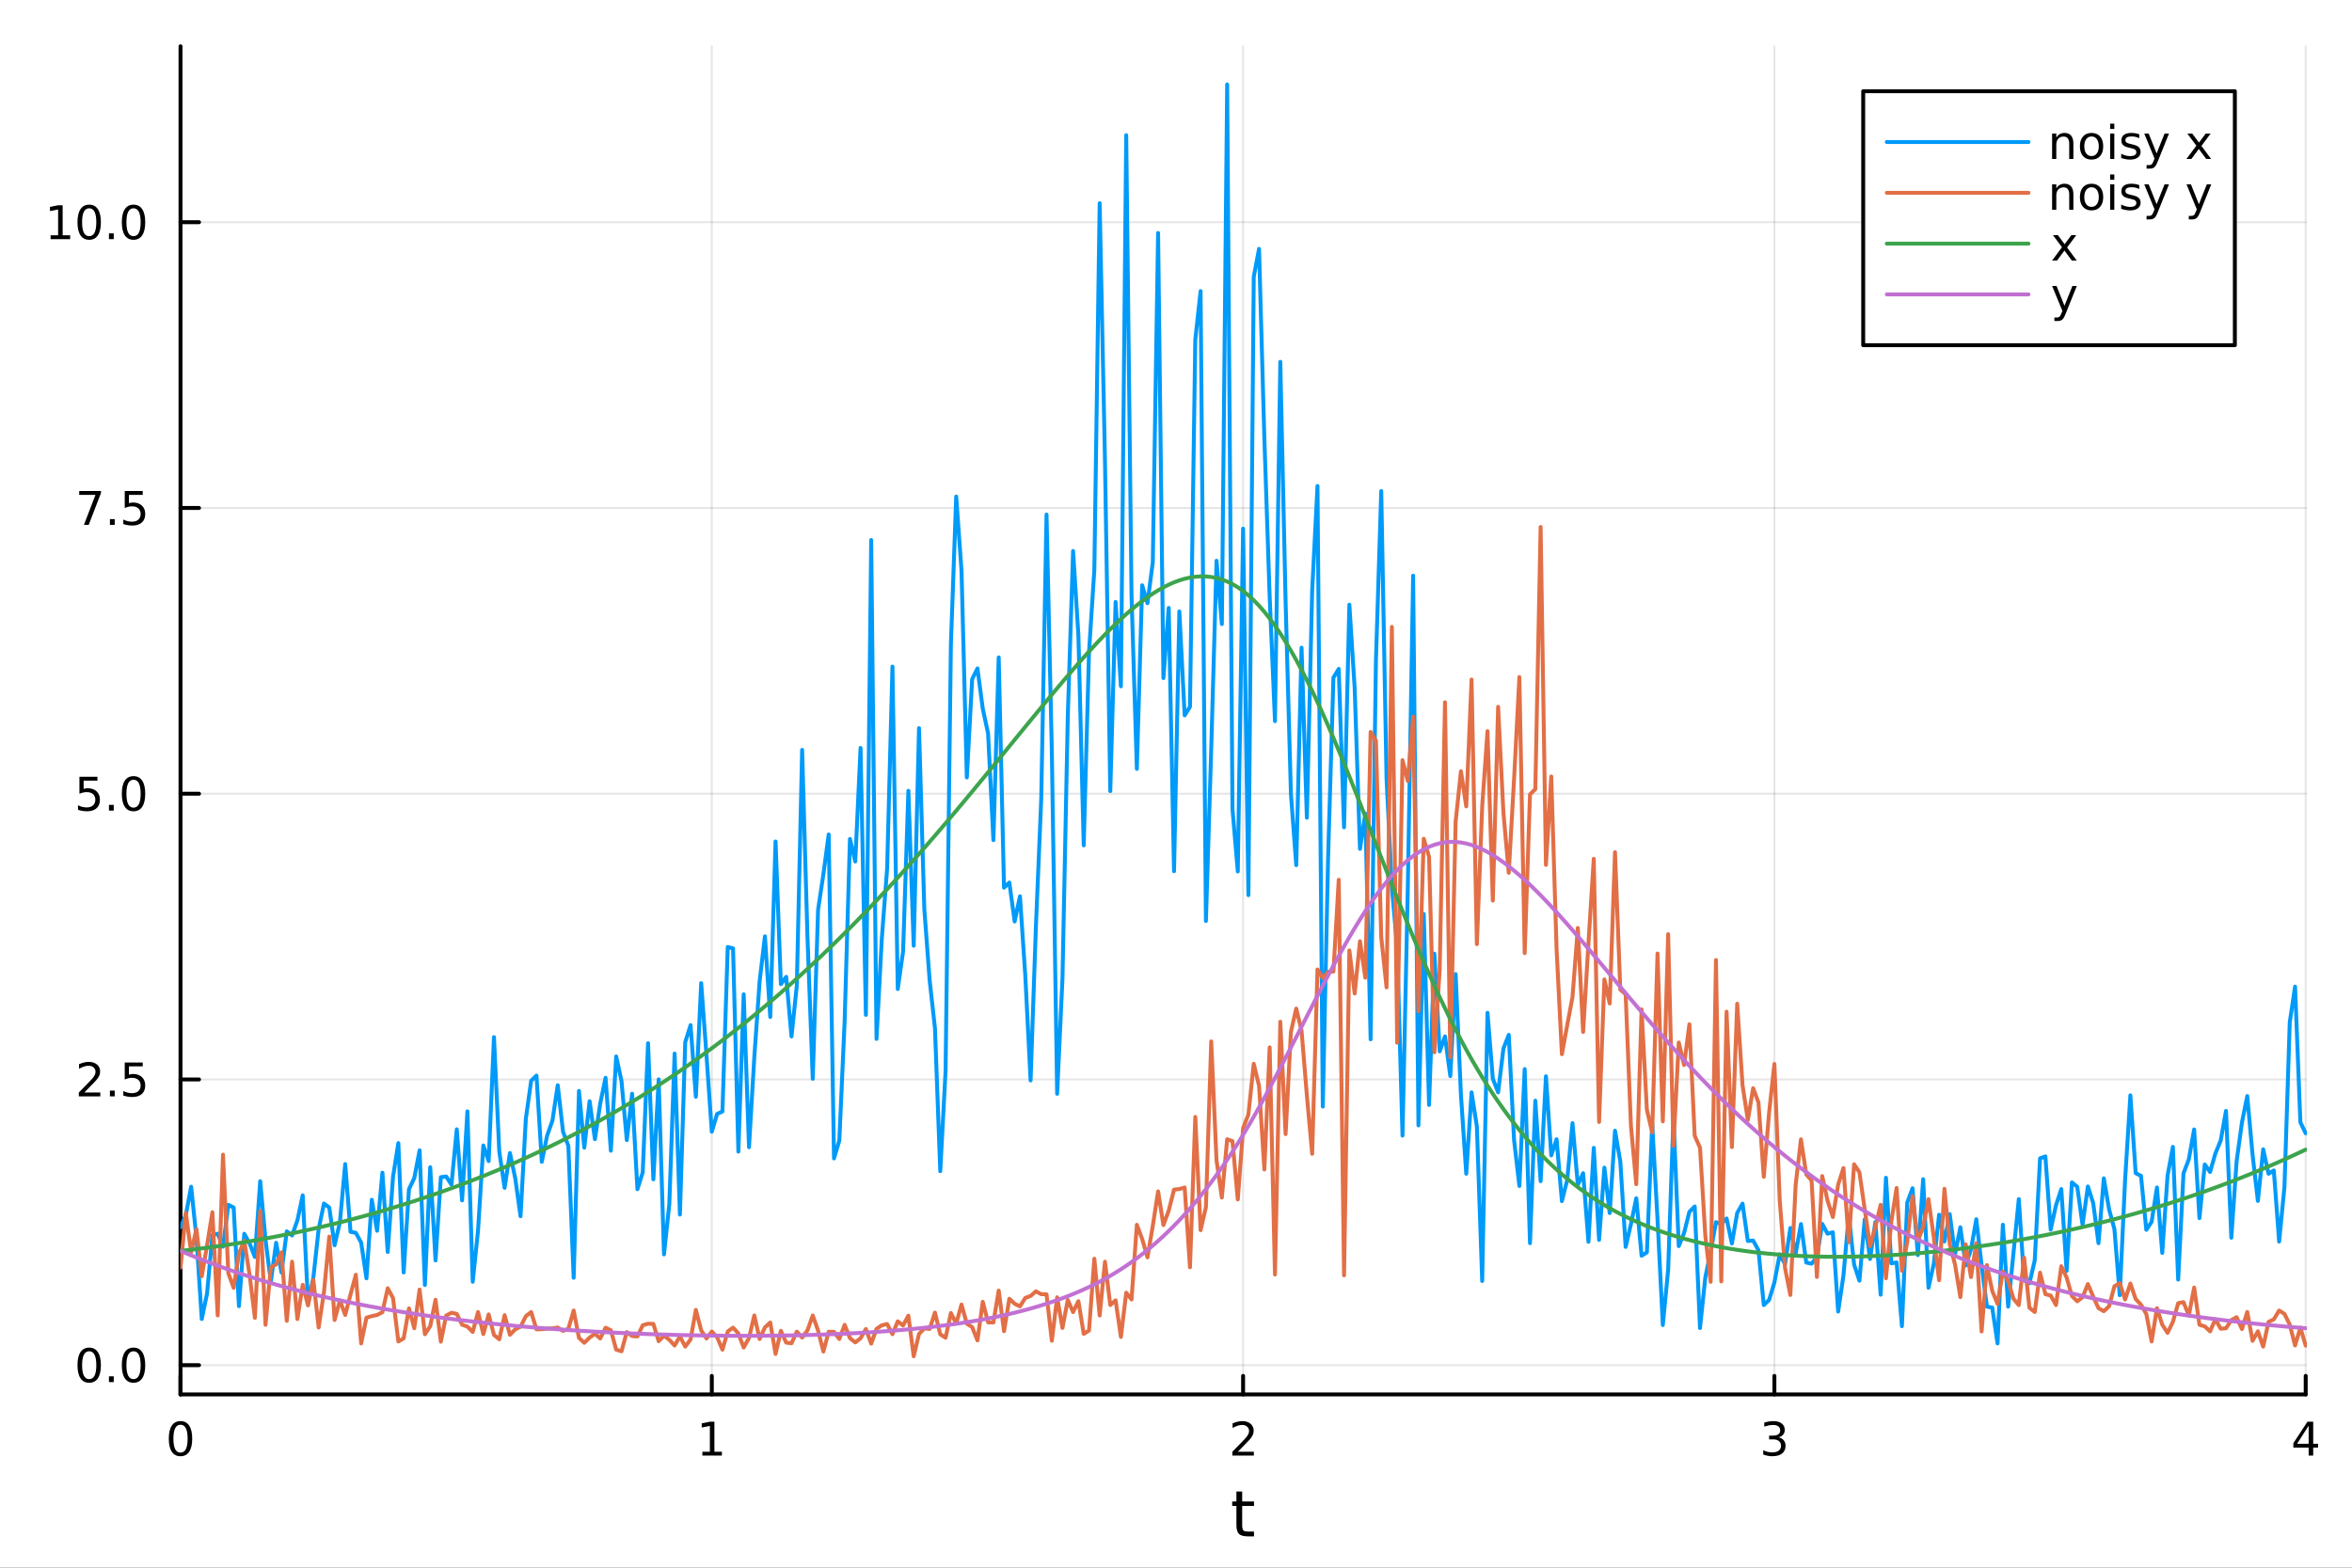 <?xml version="1.0" encoding="utf-8"?>
<svg xmlns="http://www.w3.org/2000/svg" xmlns:xlink="http://www.w3.org/1999/xlink" width="600" height="400" viewBox="0 0 2400 1600">
<rect x="0" y="0" width="2400" height="1600" fill="#333333" stroke="none"/>
<defs>
  <clipPath id="clip410">
    <rect x="0" y="0" width="2400" height="1600"/>
  </clipPath>
</defs>
<path clip-path="url(#clip410)" d="M0 1600 L2400 1600 L2400 0 L0 0  Z" fill="#ffffff" fill-rule="evenodd" fill-opacity="1"/>
<defs>
  <clipPath id="clip411">
    <rect x="480" y="0" width="1681" height="1600"/>
  </clipPath>
</defs>
<path clip-path="url(#clip410)" d="M184.191 1423.18 L2352.76 1423.18 L2352.76 47.244 L184.191 47.244  Z" fill="#ffffff" fill-rule="evenodd" fill-opacity="1"/>
<defs>
  <clipPath id="clip412">
    <rect x="184" y="47" width="2170" height="1377"/>
  </clipPath>
</defs>
<polyline clip-path="url(#clip412)" style="stroke:#000000; stroke-linecap:round; stroke-linejoin:round; stroke-width:2; stroke-opacity:0.1; fill:none" points="184.191,1423.18 184.191,47.244 "/>
<polyline clip-path="url(#clip412)" style="stroke:#000000; stroke-linecap:round; stroke-linejoin:round; stroke-width:2; stroke-opacity:0.1; fill:none" points="726.332,1423.18 726.332,47.244 "/>
<polyline clip-path="url(#clip412)" style="stroke:#000000; stroke-linecap:round; stroke-linejoin:round; stroke-width:2; stroke-opacity:0.1; fill:none" points="1268.47,1423.18 1268.47,47.244 "/>
<polyline clip-path="url(#clip412)" style="stroke:#000000; stroke-linecap:round; stroke-linejoin:round; stroke-width:2; stroke-opacity:0.1; fill:none" points="1810.61,1423.18 1810.61,47.244 "/>
<polyline clip-path="url(#clip412)" style="stroke:#000000; stroke-linecap:round; stroke-linejoin:round; stroke-width:2; stroke-opacity:0.1; fill:none" points="2352.76,1423.18 2352.76,47.244 "/>
<polyline clip-path="url(#clip410)" style="stroke:#000000; stroke-linecap:round; stroke-linejoin:round; stroke-width:4; stroke-opacity:1; fill:none" points="184.191,1423.18 2352.76,1423.18 "/>
<polyline clip-path="url(#clip410)" style="stroke:#000000; stroke-linecap:round; stroke-linejoin:round; stroke-width:4; stroke-opacity:1; fill:none" points="184.191,1423.18 184.191,1404.28 "/>
<polyline clip-path="url(#clip410)" style="stroke:#000000; stroke-linecap:round; stroke-linejoin:round; stroke-width:4; stroke-opacity:1; fill:none" points="726.332,1423.18 726.332,1404.28 "/>
<polyline clip-path="url(#clip410)" style="stroke:#000000; stroke-linecap:round; stroke-linejoin:round; stroke-width:4; stroke-opacity:1; fill:none" points="1268.47,1423.18 1268.47,1404.28 "/>
<polyline clip-path="url(#clip410)" style="stroke:#000000; stroke-linecap:round; stroke-linejoin:round; stroke-width:4; stroke-opacity:1; fill:none" points="1810.61,1423.18 1810.61,1404.28 "/>
<polyline clip-path="url(#clip410)" style="stroke:#000000; stroke-linecap:round; stroke-linejoin:round; stroke-width:4; stroke-opacity:1; fill:none" points="2352.76,1423.18 2352.76,1404.28 "/>
<path clip-path="url(#clip410)" d="M184.191 1454.1 Q180.58 1454.1 178.751 1457.66 Q176.945 1461.2 176.945 1468.33 Q176.945 1475.44 178.751 1479.01 Q180.58 1482.55 184.191 1482.55 Q187.825 1482.55 189.63 1479.01 Q191.459 1475.44 191.459 1468.33 Q191.459 1461.2 189.63 1457.66 Q187.825 1454.1 184.191 1454.1 M184.191 1450.39 Q190.001 1450.39 193.056 1455 Q196.135 1459.58 196.135 1468.33 Q196.135 1477.06 193.056 1481.67 Q190.001 1486.25 184.191 1486.25 Q178.381 1486.25 175.302 1481.67 Q172.246 1477.06 172.246 1468.33 Q172.246 1459.58 175.302 1455 Q178.381 1450.39 184.191 1450.39 Z" fill="#000000" fill-rule="nonzero" fill-opacity="1" /><path clip-path="url(#clip410)" d="M716.714 1481.64 L724.353 1481.64 L724.353 1455.28 L716.043 1456.95 L716.043 1452.69 L724.307 1451.02 L728.982 1451.02 L728.982 1481.64 L736.621 1481.64 L736.621 1485.58 L716.714 1485.58 L716.714 1481.64 Z" fill="#000000" fill-rule="nonzero" fill-opacity="1" /><path clip-path="url(#clip410)" d="M1263.13 1481.64 L1279.45 1481.64 L1279.45 1485.58 L1257.5 1485.58 L1257.5 1481.64 Q1260.16 1478.89 1264.75 1474.26 Q1269.35 1469.61 1270.53 1468.27 Q1272.78 1465.74 1273.66 1464.01 Q1274.56 1462.25 1274.56 1460.56 Q1274.56 1457.8 1272.62 1456.07 Q1270.7 1454.33 1267.59 1454.33 Q1265.39 1454.33 1262.94 1455.09 Q1260.51 1455.86 1257.73 1457.41 L1257.73 1452.69 Q1260.56 1451.55 1263.01 1450.97 Q1265.46 1450.39 1267.5 1450.39 Q1272.87 1450.39 1276.07 1453.08 Q1279.26 1455.77 1279.26 1460.26 Q1279.26 1462.39 1278.45 1464.31 Q1277.66 1466.2 1275.56 1468.8 Q1274.98 1469.47 1271.88 1472.69 Q1268.77 1475.88 1263.13 1481.64 Z" fill="#000000" fill-rule="nonzero" fill-opacity="1" /><path clip-path="url(#clip410)" d="M1814.86 1466.95 Q1818.22 1467.66 1820.09 1469.93 Q1821.99 1472.2 1821.99 1475.53 Q1821.99 1480.65 1818.47 1483.45 Q1814.95 1486.25 1808.47 1486.25 Q1806.3 1486.25 1803.98 1485.81 Q1801.69 1485.39 1799.24 1484.54 L1799.24 1480.02 Q1801.18 1481.16 1803.5 1481.74 Q1805.81 1482.32 1808.33 1482.32 Q1812.73 1482.32 1815.02 1480.58 Q1817.34 1478.84 1817.34 1475.53 Q1817.34 1472.48 1815.19 1470.77 Q1813.06 1469.03 1809.24 1469.03 L1805.21 1469.03 L1805.21 1465.19 L1809.42 1465.19 Q1812.87 1465.19 1814.7 1463.82 Q1816.53 1462.43 1816.53 1459.84 Q1816.53 1457.18 1814.63 1455.77 Q1812.76 1454.33 1809.24 1454.33 Q1807.32 1454.33 1805.12 1454.75 Q1802.92 1455.16 1800.28 1456.04 L1800.28 1451.88 Q1802.94 1451.14 1805.26 1450.77 Q1807.59 1450.39 1809.65 1450.39 Q1814.98 1450.39 1818.08 1452.83 Q1821.18 1455.23 1821.18 1459.35 Q1821.18 1462.22 1819.54 1464.21 Q1817.89 1466.18 1814.86 1466.95 Z" fill="#000000" fill-rule="nonzero" fill-opacity="1" /><path clip-path="url(#clip410)" d="M2355.77 1455.09 L2343.96 1473.54 L2355.77 1473.54 L2355.77 1455.09 M2354.54 1451.02 L2360.42 1451.02 L2360.42 1473.54 L2365.35 1473.54 L2365.35 1477.43 L2360.42 1477.43 L2360.42 1485.58 L2355.77 1485.58 L2355.77 1477.43 L2340.16 1477.43 L2340.16 1472.92 L2354.54 1451.02 Z" fill="#000000" fill-rule="nonzero" fill-opacity="1" /><path clip-path="url(#clip410)" d="M1267.53 1522.27 L1267.53 1532.4 L1279.6 1532.4 L1279.6 1536.95 L1267.53 1536.95 L1267.53 1556.3 Q1267.53 1560.66 1268.71 1561.9 Q1269.92 1563.14 1273.58 1563.14 L1279.6 1563.14 L1279.6 1568.04 L1273.58 1568.04 Q1266.8 1568.04 1264.22 1565.53 Q1261.65 1562.98 1261.65 1556.3 L1261.65 1536.95 L1257.35 1536.95 L1257.35 1532.4 L1261.65 1532.4 L1261.65 1522.27 L1267.53 1522.27 Z" fill="#000000" fill-rule="nonzero" fill-opacity="1" /><polyline clip-path="url(#clip412)" style="stroke:#000000; stroke-linecap:round; stroke-linejoin:round; stroke-width:2; stroke-opacity:0.1; fill:none" points="184.191,1393.31 2352.76,1393.31 "/>
<polyline clip-path="url(#clip412)" style="stroke:#000000; stroke-linecap:round; stroke-linejoin:round; stroke-width:2; stroke-opacity:0.1; fill:none" points="184.191,1101.68 2352.76,1101.68 "/>
<polyline clip-path="url(#clip412)" style="stroke:#000000; stroke-linecap:round; stroke-linejoin:round; stroke-width:2; stroke-opacity:0.1; fill:none" points="184.191,810.051 2352.76,810.051 "/>
<polyline clip-path="url(#clip412)" style="stroke:#000000; stroke-linecap:round; stroke-linejoin:round; stroke-width:2; stroke-opacity:0.1; fill:none" points="184.191,518.422 2352.76,518.422 "/>
<polyline clip-path="url(#clip412)" style="stroke:#000000; stroke-linecap:round; stroke-linejoin:round; stroke-width:2; stroke-opacity:0.1; fill:none" points="184.191,226.792 2352.76,226.792 "/>
<polyline clip-path="url(#clip410)" style="stroke:#000000; stroke-linecap:round; stroke-linejoin:round; stroke-width:4; stroke-opacity:1; fill:none" points="184.191,1423.18 184.191,47.244 "/>
<polyline clip-path="url(#clip410)" style="stroke:#000000; stroke-linecap:round; stroke-linejoin:round; stroke-width:4; stroke-opacity:1; fill:none" points="184.191,1393.31 203.088,1393.31 "/>
<polyline clip-path="url(#clip410)" style="stroke:#000000; stroke-linecap:round; stroke-linejoin:round; stroke-width:4; stroke-opacity:1; fill:none" points="184.191,1101.68 203.088,1101.68 "/>
<polyline clip-path="url(#clip410)" style="stroke:#000000; stroke-linecap:round; stroke-linejoin:round; stroke-width:4; stroke-opacity:1; fill:none" points="184.191,810.051 203.088,810.051 "/>
<polyline clip-path="url(#clip410)" style="stroke:#000000; stroke-linecap:round; stroke-linejoin:round; stroke-width:4; stroke-opacity:1; fill:none" points="184.191,518.422 203.088,518.422 "/>
<polyline clip-path="url(#clip410)" style="stroke:#000000; stroke-linecap:round; stroke-linejoin:round; stroke-width:4; stroke-opacity:1; fill:none" points="184.191,226.792 203.088,226.792 "/>
<path clip-path="url(#clip410)" d="M91.015 1379.11 Q87.404 1379.11 85.575 1382.67 Q83.77 1386.21 83.77 1393.34 Q83.77 1400.45 85.575 1404.01 Q87.404 1407.56 91.015 1407.56 Q94.649 1407.56 96.455 1404.01 Q98.284 1400.45 98.284 1393.34 Q98.284 1386.21 96.455 1382.67 Q94.649 1379.11 91.015 1379.11 M91.015 1375.4 Q96.825 1375.4 99.881 1380.01 Q102.959 1384.59 102.959 1393.34 Q102.959 1402.07 99.881 1406.68 Q96.825 1411.26 91.015 1411.26 Q85.205 1411.26 82.126 1406.68 Q79.071 1402.07 79.071 1393.34 Q79.071 1384.59 82.126 1380.01 Q85.205 1375.4 91.015 1375.4 Z" fill="#000000" fill-rule="nonzero" fill-opacity="1" /><path clip-path="url(#clip410)" d="M111.177 1404.71 L116.061 1404.71 L116.061 1410.59 L111.177 1410.59 L111.177 1404.71 Z" fill="#000000" fill-rule="nonzero" fill-opacity="1" /><path clip-path="url(#clip410)" d="M136.246 1379.11 Q132.635 1379.11 130.807 1382.67 Q129.001 1386.21 129.001 1393.34 Q129.001 1400.45 130.807 1404.01 Q132.635 1407.56 136.246 1407.56 Q139.881 1407.56 141.686 1404.01 Q143.515 1400.45 143.515 1393.34 Q143.515 1386.21 141.686 1382.67 Q139.881 1379.11 136.246 1379.11 M136.246 1375.4 Q142.056 1375.4 145.112 1380.01 Q148.191 1384.59 148.191 1393.34 Q148.191 1402.07 145.112 1406.68 Q142.056 1411.26 136.246 1411.26 Q130.436 1411.26 127.357 1406.68 Q124.302 1402.07 124.302 1393.34 Q124.302 1384.59 127.357 1380.01 Q130.436 1375.4 136.246 1375.4 Z" fill="#000000" fill-rule="nonzero" fill-opacity="1" /><path clip-path="url(#clip410)" d="M86.038 1115.02 L102.358 1115.02 L102.358 1118.96 L80.413 1118.96 L80.413 1115.02 Q83.075 1112.27 87.659 1107.64 Q92.265 1102.99 93.446 1101.65 Q95.691 1099.12 96.571 1097.39 Q97.473 1095.63 97.473 1093.94 Q97.473 1091.18 95.529 1089.45 Q93.608 1087.71 90.506 1087.71 Q88.307 1087.71 85.853 1088.47 Q83.422 1089.24 80.645 1090.79 L80.645 1086.07 Q83.469 1084.93 85.922 1084.35 Q88.376 1083.77 90.413 1083.77 Q95.784 1083.77 98.978 1086.46 Q102.172 1089.15 102.172 1093.64 Q102.172 1095.77 101.362 1097.69 Q100.575 1099.58 98.469 1102.18 Q97.89 1102.85 94.788 1106.07 Q91.686 1109.26 86.038 1115.02 Z" fill="#000000" fill-rule="nonzero" fill-opacity="1" /><path clip-path="url(#clip410)" d="M112.172 1113.08 L117.057 1113.08 L117.057 1118.96 L112.172 1118.96 L112.172 1113.08 Z" fill="#000000" fill-rule="nonzero" fill-opacity="1" /><path clip-path="url(#clip410)" d="M127.288 1084.4 L145.644 1084.4 L145.644 1088.34 L131.57 1088.34 L131.57 1096.81 Q132.589 1096.46 133.607 1096.3 Q134.626 1096.11 135.644 1096.11 Q141.431 1096.11 144.811 1099.28 Q148.191 1102.46 148.191 1107.87 Q148.191 1113.45 144.718 1116.55 Q141.246 1119.63 134.927 1119.63 Q132.751 1119.63 130.482 1119.26 Q128.237 1118.89 125.83 1118.15 L125.83 1113.45 Q127.913 1114.58 130.135 1115.14 Q132.357 1115.7 134.834 1115.7 Q138.839 1115.7 141.177 1113.59 Q143.515 1111.48 143.515 1107.87 Q143.515 1104.26 141.177 1102.15 Q138.839 1100.05 134.834 1100.05 Q132.959 1100.05 131.084 1100.46 Q129.232 1100.88 127.288 1101.76 L127.288 1084.4 Z" fill="#000000" fill-rule="nonzero" fill-opacity="1" /><path clip-path="url(#clip410)" d="M81.061 792.771 L99.418 792.771 L99.418 796.706 L85.344 796.706 L85.344 805.178 Q86.362 804.831 87.381 804.669 Q88.399 804.484 89.418 804.484 Q95.205 804.484 98.585 807.655 Q101.964 810.826 101.964 816.243 Q101.964 821.821 98.492 824.923 Q95.02 828.002 88.7 828.002 Q86.524 828.002 84.256 827.632 Q82.01 827.261 79.603 826.521 L79.603 821.821 Q81.686 822.956 83.909 823.511 Q86.131 824.067 88.608 824.067 Q92.612 824.067 94.95 821.96 Q97.288 819.854 97.288 816.243 Q97.288 812.632 94.95 810.525 Q92.612 808.419 88.608 808.419 Q86.733 808.419 84.858 808.835 Q83.006 809.252 81.061 810.132 L81.061 792.771 Z" fill="#000000" fill-rule="nonzero" fill-opacity="1" /><path clip-path="url(#clip410)" d="M111.177 821.451 L116.061 821.451 L116.061 827.331 L111.177 827.331 L111.177 821.451 Z" fill="#000000" fill-rule="nonzero" fill-opacity="1" /><path clip-path="url(#clip410)" d="M136.246 795.849 Q132.635 795.849 130.807 799.414 Q129.001 802.956 129.001 810.085 Q129.001 817.192 130.807 820.757 Q132.635 824.298 136.246 824.298 Q139.881 824.298 141.686 820.757 Q143.515 817.192 143.515 810.085 Q143.515 802.956 141.686 799.414 Q139.881 795.849 136.246 795.849 M136.246 792.146 Q142.056 792.146 145.112 796.752 Q148.191 801.335 148.191 810.085 Q148.191 818.812 145.112 823.419 Q142.056 828.002 136.246 828.002 Q130.436 828.002 127.357 823.419 Q124.302 818.812 124.302 810.085 Q124.302 801.335 127.357 796.752 Q130.436 792.146 136.246 792.146 Z" fill="#000000" fill-rule="nonzero" fill-opacity="1" /><path clip-path="url(#clip410)" d="M80.83 501.142 L103.052 501.142 L103.052 503.132 L90.506 535.702 L85.622 535.702 L97.427 505.077 L80.83 505.077 L80.83 501.142 Z" fill="#000000" fill-rule="nonzero" fill-opacity="1" /><path clip-path="url(#clip410)" d="M112.172 529.822 L117.057 529.822 L117.057 535.702 L112.172 535.702 L112.172 529.822 Z" fill="#000000" fill-rule="nonzero" fill-opacity="1" /><path clip-path="url(#clip410)" d="M127.288 501.142 L145.644 501.142 L145.644 505.077 L131.57 505.077 L131.57 513.549 Q132.589 513.202 133.607 513.04 Q134.626 512.854 135.644 512.854 Q141.431 512.854 144.811 516.026 Q148.191 519.197 148.191 524.614 Q148.191 530.192 144.718 533.294 Q141.246 536.373 134.927 536.373 Q132.751 536.373 130.482 536.003 Q128.237 535.632 125.83 534.891 L125.83 530.192 Q127.913 531.327 130.135 531.882 Q132.357 532.438 134.834 532.438 Q138.839 532.438 141.177 530.331 Q143.515 528.225 143.515 524.614 Q143.515 521.003 141.177 518.896 Q138.839 516.79 134.834 516.79 Q132.959 516.79 131.084 517.206 Q129.232 517.623 127.288 518.503 L127.288 501.142 Z" fill="#000000" fill-rule="nonzero" fill-opacity="1" /><path clip-path="url(#clip410)" d="M51.663 240.137 L59.302 240.137 L59.302 213.772 L50.992 215.438 L50.992 211.179 L59.256 209.512 L63.932 209.512 L63.932 240.137 L71.571 240.137 L71.571 244.072 L51.663 244.072 L51.663 240.137 Z" fill="#000000" fill-rule="nonzero" fill-opacity="1" /><path clip-path="url(#clip410)" d="M91.015 212.591 Q87.404 212.591 85.575 216.156 Q83.77 219.698 83.77 226.827 Q83.77 233.934 85.575 237.498 Q87.404 241.04 91.015 241.04 Q94.649 241.04 96.455 237.498 Q98.284 233.934 98.284 226.827 Q98.284 219.698 96.455 216.156 Q94.649 212.591 91.015 212.591 M91.015 208.887 Q96.825 208.887 99.881 213.494 Q102.959 218.077 102.959 226.827 Q102.959 235.554 99.881 240.16 Q96.825 244.744 91.015 244.744 Q85.205 244.744 82.126 240.16 Q79.071 235.554 79.071 226.827 Q79.071 218.077 82.126 213.494 Q85.205 208.887 91.015 208.887 Z" fill="#000000" fill-rule="nonzero" fill-opacity="1" /><path clip-path="url(#clip410)" d="M111.177 238.193 L116.061 238.193 L116.061 244.072 L111.177 244.072 L111.177 238.193 Z" fill="#000000" fill-rule="nonzero" fill-opacity="1" /><path clip-path="url(#clip410)" d="M136.246 212.591 Q132.635 212.591 130.807 216.156 Q129.001 219.698 129.001 226.827 Q129.001 233.934 130.807 237.498 Q132.635 241.04 136.246 241.04 Q139.881 241.04 141.686 237.498 Q143.515 233.934 143.515 226.827 Q143.515 219.698 141.686 216.156 Q139.881 212.591 136.246 212.591 M136.246 208.887 Q142.056 208.887 145.112 213.494 Q148.191 218.077 148.191 226.827 Q148.191 235.554 145.112 240.16 Q142.056 244.744 136.246 244.744 Q130.436 244.744 127.357 240.16 Q124.302 235.554 124.302 226.827 Q124.302 218.077 127.357 213.494 Q130.436 208.887 136.246 208.887 Z" fill="#000000" fill-rule="nonzero" fill-opacity="1" /><polyline clip-path="url(#clip412)" style="stroke:#009af9; stroke-linecap:round; stroke-linejoin:round; stroke-width:4; stroke-opacity:1; fill:none" points="184.191,1252.69 189.612,1240.05 195.034,1211.19 200.455,1263.33 205.876,1346.19 211.298,1320.14 216.719,1260.53 222.141,1259.15 227.562,1272.32 232.983,1229.69 238.405,1232.45 243.826,1333.06 249.248,1259.2 254.669,1269.04 260.09,1282.9 265.512,1205.54 270.933,1265.56 276.355,1308.07 281.776,1268.39 287.198,1298.76 292.619,1256.75 298.04,1260.94 303.462,1245.48 308.883,1220 314.305,1329.42 319.726,1304.14 325.147,1254.45 330.569,1228.35 335.99,1232.42 341.412,1270.92 346.833,1247.48 352.254,1188.08 357.676,1257.22 363.097,1258.24 368.519,1268.18 373.94,1304.69 379.362,1224.52 384.783,1256.15 390.204,1196.85 395.626,1277.81 401.047,1200.98 406.469,1166.68 411.89,1298.71 417.311,1213.71 422.733,1202.36 428.154,1174.03 433.576,1311.48 438.997,1191.3 444.419,1286.46 449.84,1201.44 455.261,1200.73 460.683,1209.1 466.104,1152.59 471.526,1225.17 476.947,1134.22 482.368,1308.18 487.79,1256.01 493.211,1169.08 498.633,1185 504.054,1058.5 509.475,1175.31 514.897,1212.33 520.318,1176.81 525.74,1202.41 531.161,1241.32 536.583,1141.68 542.004,1103.05 547.425,1097.78 552.847,1185.75 558.268,1159.12 563.69,1143.76 569.111,1107.6 574.532,1155.09 579.954,1169.51 585.375,1304.1 590.797,1113.4 596.218,1171.31 601.639,1123.9 607.061,1162.65 612.482,1126.23 617.904,1100.01 623.325,1174.45 628.747,1078.22 634.168,1103.16 639.589,1163.65 645.011,1116.24 650.432,1213.72 655.854,1196.53 661.275,1064.71 666.696,1203.63 672.118,1101.62 677.539,1280.23 682.961,1229.13 688.382,1075.29 693.804,1239.61 699.225,1063.65 704.646,1046.25 710.068,1119.36 715.489,1003.38 720.911,1077.17 726.332,1155.04 731.753,1136.84 737.175,1134.44 742.596,966.478 748.018,968.015 753.439,1175.36 758.86,1014.8 764.282,1170.84 769.703,1079.07 775.125,1001.42 780.546,955.647 785.968,1037.95 791.389,858.791 796.81,1004.44 802.232,997.005 807.653,1057.8 813.075,1005.84 818.496,765.281 823.917,955.524 829.339,1101.04 834.76,928.619 840.182,892.281 845.603,851.678 851.024,1182.28 856.446,1164.07 861.867,1042.45 867.289,856.277 872.71,879.268 878.132,763.344 883.553,1035.76 888.974,551.145 894.396,1060.33 899.817,957.759 905.239,886.352 910.66,680.325 916.081,1009.45 921.503,971.151 926.924,807.108 932.346,965.266 937.767,743.175 943.189,927.979 948.61,1000.48 954.031,1049.32 959.453,1195.34 964.874,1093.02 970.296,657.474 975.717,506.762 981.138,582.503 986.56,793.466 991.981,693.255 997.403,682.17 1002.82,723.237 1008.25,748.64 1013.67,857.456 1019.09,670.951 1024.51,905.958 1029.93,900.743 1035.35,940.461 1040.77,914.773 1046.2,995.535 1051.62,1102.68 1057.04,945.769 1062.46,816.245 1067.88,525.141 1073.3,766.706 1078.72,1116.32 1084.15,998.525 1089.57,731.479 1094.99,562.339 1100.41,648.669 1105.83,862.786 1111.25,665.413 1116.67,581.443 1122.1,207.384 1127.52,469.733 1132.94,807.384 1138.36,614.366 1143.78,700.452 1149.2,137.951 1154.62,607.948 1160.05,784.753 1165.47,597.332 1170.89,615.623 1176.31,574.017 1181.73,237.802 1187.15,692.041 1192.57,620.456 1197.99,889.155 1203.42,624.072 1208.84,730.098 1214.26,721.357 1219.68,346.668 1225.1,297.091 1230.52,939.986 1235.94,764.889 1241.37,572.323 1246.79,636.945 1252.21,86.186 1257.63,825.682 1263.05,889.442 1268.47,539.516 1273.89,913.575 1279.32,282.661 1284.74,254.007 1290.16,447.334 1295.58,609.208 1301,736.003 1306.42,369.275 1311.84,614.607 1317.27,810.187 1322.69,883 1328.11,661.028 1333.53,834.583 1338.95,602.683 1344.37,496.038 1349.79,1129.4 1355.22,874.498 1360.64,691.562 1366.06,682.688 1371.48,844.367 1376.9,617.156 1382.32,702.357 1387.74,866.374 1393.17,830.283 1398.59,1060.76 1404.01,674.122 1409.43,501.194 1414.85,794.729 1420.27,905.719 1425.69,966.851 1431.12,1159.06 1436.54,905.452 1441.96,587.53 1447.38,1148.6 1452.8,932.789 1458.22,1127.7 1463.64,973.308 1469.07,1073.02 1474.49,1057.75 1479.91,1098.24 1485.33,994.188 1490.75,1117.54 1496.17,1197.94 1501.59,1114.89 1507.02,1149.77 1512.44,1307.41 1517.86,1033.7 1523.28,1100.94 1528.7,1114.87 1534.12,1070.14 1539.54,1056.18 1544.97,1163.61 1550.39,1210.41 1555.81,1091.11 1561.23,1268.81 1566.65,1123.39 1572.07,1205.52 1577.49,1098.47 1582.92,1179.21 1588.34,1162.7 1593.76,1225.88 1599.18,1204.36 1604.6,1146.32 1610.02,1209.29 1615.44,1197.39 1620.87,1267.38 1626.29,1171.54 1631.71,1265.47 1637.13,1191.71 1642.55,1238.05 1647.97,1154.01 1653.39,1185.52 1658.82,1272.63 1664.24,1249.29 1669.66,1222.98 1675.08,1281.62 1680.5,1278.17 1685.92,1147.24 1691.34,1244.29 1696.76,1352.38 1702.19,1295.97 1707.61,1139.93 1713.03,1271.79 1718.45,1258.34 1723.87,1236.7 1729.29,1231.34 1734.71,1355.41 1740.14,1303.57 1745.56,1277.5 1750.98,1247.38 1756.4,1249.2 1761.82,1243.57 1767.24,1269.17 1772.66,1237.98 1778.09,1228.44 1783.51,1266.53 1788.93,1266.16 1794.35,1276.06 1799.77,1331.97 1805.19,1326.75 1810.61,1308.9 1816.04,1280.17 1821.46,1290.21 1826.88,1253.31 1832.3,1279.36 1837.72,1249.31 1843.14,1288.57 1848.56,1289.76 1853.99,1282.8 1859.41,1249.11 1864.83,1259.11 1870.25,1257.72 1875.67,1338.58 1881.09,1301.59 1886.51,1240.18 1891.94,1290.65 1897.36,1307.1 1902.78,1244.51 1908.2,1284.98 1913.62,1247.25 1919.04,1321.41 1924.46,1202.04 1929.89,1289.38 1935.31,1288.45 1940.73,1353.52 1946.15,1227.4 1951.57,1212.7 1956.99,1280.95 1962.41,1203.52 1967.84,1314.3 1973.26,1289.66 1978.68,1239.77 1984.1,1267.07 1989.52,1239.17 1994.94,1280.18 2000.36,1252.56 2005.79,1291.5 2011.21,1275.3 2016.63,1244.39 2022.05,1291.32 2027.47,1333.63 2032.89,1334.51 2038.31,1371.11 2043.74,1249.97 2049.16,1333.59 2054.58,1278.62 2060,1223.79 2065.42,1306.58 2070.84,1309.78 2076.26,1286.36 2081.69,1182.22 2087.11,1180.26 2092.53,1254.98 2097.95,1230.11 2103.37,1213.57 2108.79,1297.16 2114.21,1206.79 2119.64,1211.25 2125.06,1250.08 2130.48,1210.95 2135.9,1227.82 2141.32,1268.81 2146.74,1202.61 2152.16,1234.34 2157.59,1254.61 2163.01,1321.94 2168.43,1204.74 2173.85,1117.91 2179.27,1197.36 2184.69,1200.09 2190.11,1255.19 2195.53,1246.98 2200.96,1211.94 2206.38,1278.75 2211.8,1199.77 2217.22,1170.51 2222.64,1306 2228.06,1197.56 2233.48,1183.23 2238.91,1152.74 2244.33,1243.27 2249.75,1188.43 2255.17,1196.1 2260.59,1177.31 2266.01,1164.06 2271.43,1133.8 2276.86,1263.23 2282.28,1185.03 2287.7,1145.58 2293.12,1118.65 2298.54,1178.7 2303.96,1225.67 2309.38,1173.02 2314.81,1197.95 2320.23,1194.58 2325.65,1267.23 2331.07,1211.35 2336.49,1043.32 2341.91,1006.98 2347.33,1145.47 2352.76,1156.69 "/>
<polyline clip-path="url(#clip412)" style="stroke:#e26f46; stroke-linecap:round; stroke-linejoin:round; stroke-width:4; stroke-opacity:1; fill:none" points="184.191,1293.78 189.612,1237.94 195.034,1278.01 200.455,1254.42 205.876,1302.55 211.298,1270.94 216.719,1237.18 222.141,1342.53 227.562,1178.44 232.983,1299.37 238.405,1314.39 243.826,1279.2 249.248,1266.28 254.669,1300.98 260.09,1345.02 265.512,1235.97 270.933,1352.14 276.355,1293.44 281.776,1290.48 287.198,1278.15 292.619,1348.07 298.04,1287.69 303.462,1346.23 308.883,1311.33 314.305,1332.33 319.726,1306.17 325.147,1354.88 330.569,1318.95 335.99,1262.08 341.412,1347.19 346.833,1327.15 352.254,1342.04 357.676,1321.14 363.097,1301 368.519,1371.16 373.94,1344.84 379.362,1343.24 384.783,1342.11 390.204,1339.27 395.626,1314.82 401.047,1324.8 406.469,1369.09 411.89,1365.98 417.311,1335.33 422.733,1355.62 428.154,1316.18 433.576,1361.74 438.997,1353.53 444.419,1326.58 449.84,1369.34 455.261,1342.68 460.683,1339.86 466.104,1340.98 471.526,1352.02 476.947,1353.95 482.368,1359.43 487.79,1339.05 493.211,1361.6 498.633,1341.51 504.054,1362.44 509.475,1366.92 514.897,1342.27 520.318,1362.28 525.74,1356.75 531.161,1354.09 536.583,1343.31 542.004,1339.1 547.425,1356.76 552.847,1356.61 558.268,1356.07 563.69,1355.72 569.111,1354.87 574.532,1358.36 579.954,1356.16 585.375,1337.54 590.797,1365.43 596.218,1370.48 601.639,1365.18 607.061,1361.26 612.482,1366.09 617.904,1355.1 623.325,1357.65 628.747,1377.44 634.168,1379.17 639.589,1359.54 645.011,1363.59 650.432,1363.98 655.854,1352.56 661.275,1350.98 666.696,1351.19 672.118,1368.82 677.539,1363.26 682.961,1367.38 688.382,1373.25 693.804,1363.94 699.225,1374.33 704.646,1367.08 710.068,1336.91 715.489,1357.81 720.911,1366.08 726.332,1358.94 731.753,1364.77 737.175,1377.52 742.596,1358.97 748.018,1355.01 753.439,1360.9 758.86,1375.33 764.282,1365.59 769.703,1342.54 775.125,1366.67 780.546,1354.74 785.968,1349.77 791.389,1381.85 796.81,1358.27 802.232,1370.3 807.653,1370.95 813.075,1359.1 818.496,1365.08 823.917,1357.86 829.339,1342.58 834.76,1357.97 840.182,1379.4 845.603,1359.19 851.024,1359.34 856.446,1366.63 861.867,1352.12 867.289,1365.76 872.71,1370.1 878.132,1365.79 883.553,1356.42 888.974,1371.36 894.396,1356.27 899.817,1352.61 905.239,1351.32 910.66,1361.71 916.081,1348.54 921.503,1352.81 926.924,1342.77 932.346,1384.24 937.767,1361.47 943.189,1355.8 948.61,1356.34 954.031,1339.62 959.453,1361.85 964.874,1365.32 970.296,1340.09 975.717,1350.76 981.138,1331.42 986.56,1350.99 991.981,1354.37 997.403,1368.06 1002.82,1328.64 1008.25,1349.64 1013.67,1349.73 1019.09,1317.18 1024.51,1358.66 1029.93,1325.53 1035.35,1330.62 1040.77,1333.33 1046.2,1324.68 1051.62,1322.7 1057.04,1317.93 1062.46,1320.85 1067.88,1320.97 1073.3,1368.36 1078.72,1324.05 1084.15,1355.33 1089.57,1326.7 1094.99,1339.16 1100.41,1327.98 1105.83,1361.33 1111.25,1357.95 1116.67,1284.62 1122.1,1342.6 1127.52,1287.73 1132.94,1331.94 1138.36,1327.15 1143.78,1364.47 1149.2,1319.34 1154.62,1326.3 1160.05,1250.04 1165.47,1264.5 1170.89,1283.29 1176.31,1251.16 1181.73,1215.97 1187.15,1250.32 1192.57,1235.6 1197.99,1214.14 1203.42,1213.51 1208.84,1211.98 1214.26,1293.42 1219.68,1139.97 1225.1,1255.52 1230.52,1232.06 1235.94,1062.87 1241.37,1184.39 1246.79,1222.22 1252.21,1162.75 1257.63,1164.63 1263.05,1224.2 1268.47,1151.35 1273.89,1137.42 1279.32,1085.72 1284.74,1108.12 1290.16,1193.57 1295.58,1068.96 1301,1300.78 1306.42,1042.78 1311.84,1157.45 1317.27,1053.07 1322.69,1029.37 1328.11,1051.85 1333.53,1117.83 1338.95,1177.61 1344.37,989.432 1349.79,998.205 1355.22,991.851 1360.64,991.525 1366.06,897.897 1371.48,1301.65 1376.9,970.034 1382.32,1013.97 1387.74,960.671 1393.17,997.848 1398.59,747.029 1404.01,755.938 1409.43,956.51 1414.85,1007.77 1420.27,639.811 1425.69,1064.2 1431.12,775.845 1436.54,797.036 1441.96,731.422 1447.38,1032.14 1452.8,856.05 1458.22,874.508 1463.64,1073.98 1469.07,990.016 1474.49,716.774 1479.91,1079.26 1485.33,838.703 1490.75,787.201 1496.17,823.029 1501.59,693.537 1507.02,963.658 1512.44,822.974 1517.86,746.222 1523.28,919.157 1528.7,721.402 1534.12,829.603 1539.54,890.771 1544.97,795.083 1550.39,691.044 1555.81,972.794 1561.23,810.759 1566.65,805.403 1572.07,537.866 1577.49,882.721 1582.92,792.462 1588.34,968.342 1593.76,1075.94 1599.18,1046.46 1604.6,1017.59 1610.02,947.13 1615.44,1053.19 1620.87,962.767 1626.29,876.518 1631.71,1145.1 1637.13,999.593 1642.55,1024.17 1647.97,869.755 1653.39,1009.99 1658.82,1014.8 1664.24,1149.24 1669.66,1208.6 1675.08,1030.22 1680.5,1132.67 1685.92,1155.75 1691.34,973.175 1696.76,1144.5 1702.19,953.431 1707.61,1169.43 1713.03,1063.97 1718.45,1086.98 1723.87,1045.42 1729.29,1159.19 1734.71,1171.34 1740.14,1261.43 1745.56,1308.27 1750.98,979.841 1756.4,1307.85 1761.82,1032.54 1767.24,1170.74 1772.66,1024.41 1778.09,1107.55 1783.51,1143.11 1788.93,1110.66 1794.35,1125.16 1799.77,1201.07 1805.19,1135.78 1810.61,1085.88 1816.04,1224.94 1821.46,1294.15 1826.88,1321.69 1832.3,1209.3 1837.72,1162.83 1843.14,1198.64 1848.56,1204.77 1853.99,1303.28 1859.41,1200.32 1864.83,1225.33 1870.25,1242.09 1875.67,1209.03 1881.09,1192.1 1886.51,1267.82 1891.94,1188.31 1897.36,1196.4 1902.78,1234.25 1908.2,1271.77 1913.62,1252.32 1919.04,1229.6 1924.46,1304.66 1929.89,1246.78 1935.31,1212.49 1940.73,1297.01 1946.15,1267.38 1951.57,1220.73 1956.99,1266.32 1962.41,1252.33 1967.84,1223.89 1973.26,1262.86 1978.68,1306.58 1984.1,1213.31 1989.52,1269.6 1994.94,1290.69 2000.36,1323.88 2005.79,1269.93 2011.21,1303.45 2016.63,1268.82 2022.05,1358.93 2027.47,1291.17 2032.89,1317.5 2038.31,1330.81 2043.74,1297.51 2049.16,1307.72 2054.58,1325.49 2060,1332 2065.42,1283.57 2070.84,1334.7 2076.26,1339.05 2081.69,1298.93 2087.11,1320.83 2092.53,1322.27 2097.95,1331.94 2103.37,1292.31 2108.79,1303.8 2114.21,1322.79 2119.64,1328.1 2125.06,1323.97 2130.48,1310.53 2135.9,1323.28 2141.32,1335.12 2146.74,1338.22 2152.16,1333.14 2157.59,1312.74 2163.01,1309.63 2168.43,1326.36 2173.85,1310 2179.27,1325.83 2184.69,1331.61 2190.11,1341.04 2195.53,1369.13 2200.96,1335.15 2206.38,1351.99 2211.8,1360.3 2217.22,1349.17 2222.64,1330.03 2228.06,1328.97 2233.48,1342.69 2238.91,1314.11 2244.33,1352.07 2249.75,1353.7 2255.17,1358.83 2260.59,1346.43 2266.01,1356.12 2271.43,1355.67 2276.86,1347.28 2282.28,1344.33 2287.7,1356.47 2293.12,1339.02 2298.54,1368.46 2303.96,1358.74 2309.38,1374.34 2314.81,1349.19 2320.23,1346.5 2325.65,1337.56 2331.07,1340.95 2336.49,1351.92 2341.91,1373.17 2347.33,1355.04 2352.76,1373.35 "/>
<polyline clip-path="url(#clip412)" style="stroke:#3da44d; stroke-linecap:round; stroke-linejoin:round; stroke-width:4; stroke-opacity:1; fill:none" points="184.191,1276.66 189.612,1276.06 195.034,1275.44 200.455,1274.79 205.876,1274.12 211.298,1273.42 216.719,1272.69 222.141,1271.94 227.562,1271.16 232.983,1270.36 238.405,1269.53 243.826,1268.68 249.248,1267.8 254.669,1266.9 260.09,1265.97 265.512,1265.01 270.933,1264.03 276.355,1263.03 281.776,1262 287.198,1260.94 292.619,1259.86 298.04,1258.75 303.462,1257.61 308.883,1256.45 314.305,1255.27 319.726,1254.05 325.147,1252.81 330.569,1251.55 335.99,1250.26 341.412,1248.94 346.833,1247.59 352.254,1246.22 357.676,1244.82 363.097,1243.39 368.519,1241.93 373.94,1240.45 379.362,1238.94 384.783,1237.4 390.204,1235.83 395.626,1234.23 401.047,1232.6 406.469,1230.95 411.89,1229.26 417.311,1227.55 422.733,1225.8 428.154,1224.03 433.576,1222.22 438.997,1220.39 444.419,1218.52 449.84,1216.62 455.261,1214.69 460.683,1212.73 466.104,1210.73 471.526,1208.7 476.947,1206.64 482.368,1204.55 487.79,1202.42 493.211,1200.26 498.633,1198.06 504.054,1195.83 509.475,1193.57 514.897,1191.27 520.318,1188.93 525.74,1186.56 531.161,1184.15 536.583,1181.71 542.004,1179.23 547.425,1176.71 552.847,1174.15 558.268,1171.55 563.69,1168.92 569.111,1166.25 574.532,1163.53 579.954,1160.78 585.375,1157.99 590.797,1155.16 596.218,1152.28 601.639,1149.36 607.061,1146.41 612.482,1143.41 617.904,1140.36 623.325,1137.28 628.747,1134.15 634.168,1130.97 639.589,1127.75 645.011,1124.49 650.432,1121.18 655.854,1117.83 661.275,1114.43 666.696,1110.98 672.118,1107.48 677.539,1103.94 682.961,1100.35 688.382,1096.71 693.804,1093.03 699.225,1089.29 704.646,1085.5 710.068,1081.67 715.489,1077.78 720.911,1073.84 726.332,1069.85 731.753,1065.81 737.175,1061.72 742.596,1057.58 748.018,1053.38 753.439,1049.13 758.86,1044.82 764.282,1040.46 769.703,1036.05 775.125,1031.58 780.546,1027.05 785.968,1022.47 791.389,1017.84 796.81,1013.15 802.232,1008.4 807.653,1003.6 813.075,998.741 818.496,993.826 823.917,988.854 829.339,983.826 834.76,978.741 840.182,973.599 845.603,968.4 851.024,963.144 856.446,957.831 861.867,952.462 867.289,947.036 872.71,941.553 878.132,936.016 883.553,930.426 888.974,924.781 894.396,919.082 899.817,913.328 905.239,907.52 910.66,901.658 916.081,895.742 921.503,889.773 926.924,883.751 932.346,877.678 937.767,871.555 943.189,865.383 948.61,859.163 954.031,852.897 959.453,846.587 964.874,840.235 970.296,833.844 975.717,827.414 981.138,820.949 986.56,814.452 991.981,807.925 997.403,801.372 1002.82,794.795 1008.25,788.199 1013.67,781.586 1019.09,774.96 1024.51,768.326 1029.93,761.687 1035.35,755.047 1040.77,748.411 1046.2,741.784 1051.62,735.17 1057.04,728.575 1062.46,722.002 1067.88,715.452 1073.3,708.928 1078.72,702.44 1084.15,696 1089.57,689.619 1094.99,683.308 1100.41,677.08 1105.83,670.947 1111.25,664.921 1116.67,659.014 1122.1,653.24 1127.52,647.613 1132.94,642.145 1138.36,636.852 1143.78,631.746 1149.2,626.842 1154.62,622.156 1160.05,617.702 1165.47,613.496 1170.89,609.553 1176.31,605.889 1181.73,602.52 1187.15,599.464 1192.57,596.736 1197.99,594.354 1203.42,592.336 1208.84,590.698 1214.26,589.459 1219.68,588.637 1225.1,588.251 1230.52,588.319 1235.94,588.86 1241.37,589.895 1246.79,591.443 1252.21,593.523 1257.63,596.156 1263.05,599.363 1268.47,603.17 1273.89,607.582 1279.32,612.598 1284.74,618.214 1290.16,624.425 1295.58,631.223 1301,638.599 1306.42,646.541 1311.84,655.035 1317.27,664.066 1322.69,673.618 1328.11,683.669 1333.53,694.199 1338.95,705.185 1344.37,716.601 1349.79,728.42 1355.22,740.612 1360.64,753.146 1366.06,765.989 1371.48,779.106 1376.9,792.459 1382.32,806.009 1387.74,819.715 1393.17,833.533 1398.59,847.419 1404.01,861.325 1409.43,875.202 1414.85,889.008 1420.27,902.729 1425.69,916.336 1431.12,929.796 1436.54,943.078 1441.96,956.157 1447.38,969.006 1452.8,981.603 1458.22,993.927 1463.64,1005.96 1469.07,1017.69 1474.49,1029.09 1479.91,1040.17 1485.33,1050.91 1490.75,1061.3 1496.17,1071.34 1501.59,1081.03 1507.02,1090.36 1512.44,1099.36 1517.86,1108 1523.28,1116.32 1528.7,1124.31 1534.12,1131.99 1539.54,1139.37 1544.97,1146.47 1550.39,1153.3 1555.81,1159.85 1561.23,1166.12 1566.65,1172.12 1572.07,1177.87 1577.49,1183.37 1582.92,1188.62 1588.34,1193.65 1593.76,1198.46 1599.18,1203.06 1604.6,1207.45 1610.02,1211.64 1615.44,1215.65 1620.87,1219.47 1626.29,1223.12 1631.71,1226.6 1637.13,1229.92 1642.55,1233.08 1647.97,1236.1 1653.39,1238.97 1658.82,1241.7 1664.24,1244.3 1669.66,1246.78 1675.08,1249.13 1680.5,1251.37 1685.92,1253.49 1691.34,1255.51 1696.76,1257.43 1702.19,1259.26 1707.61,1260.99 1713.03,1262.63 1718.45,1264.18 1723.87,1265.65 1729.29,1267.04 1734.71,1268.35 1740.14,1269.59 1745.56,1270.76 1750.98,1271.86 1756.4,1272.89 1761.82,1273.86 1767.24,1274.77 1772.66,1275.62 1778.09,1276.41 1783.51,1277.15 1788.93,1277.84 1794.35,1278.47 1799.77,1279.05 1805.19,1279.59 1810.61,1280.08 1816.04,1280.52 1821.46,1280.92 1826.88,1281.27 1832.3,1281.58 1837.72,1281.85 1843.14,1282.08 1848.56,1282.27 1853.99,1282.43 1859.41,1282.54 1864.83,1282.62 1870.25,1282.67 1875.67,1282.68 1881.09,1282.65 1886.51,1282.6 1891.94,1282.51 1897.36,1282.38 1902.78,1282.23 1908.2,1282.04 1913.62,1281.83 1919.04,1281.58 1924.46,1281.31 1929.89,1281 1935.31,1280.67 1940.73,1280.31 1946.15,1279.92 1951.57,1279.5 1956.99,1279.05 1962.41,1278.58 1967.84,1278.08 1973.26,1277.56 1978.68,1277.01 1984.1,1276.43 1989.52,1275.82 1994.94,1275.19 2000.36,1274.54 2005.79,1273.86 2011.21,1273.15 2016.63,1272.42 2022.05,1271.66 2027.47,1270.87 2032.89,1270.06 2038.31,1269.23 2043.74,1268.37 2049.16,1267.48 2054.58,1266.57 2060,1265.63 2065.42,1264.67 2070.84,1263.68 2076.26,1262.67 2081.69,1261.63 2087.11,1260.57 2092.53,1259.47 2097.95,1258.36 2103.37,1257.21 2108.79,1256.04 2114.21,1254.85 2119.64,1253.63 2125.06,1252.38 2130.48,1251.1 2135.9,1249.8 2141.32,1248.47 2146.74,1247.12 2152.16,1245.74 2157.59,1244.33 2163.01,1242.89 2168.43,1241.42 2173.85,1239.93 2179.27,1238.41 2184.69,1236.86 2190.11,1235.28 2195.53,1233.68 2200.96,1232.04 2206.38,1230.38 2211.8,1228.68 2217.22,1226.96 2222.64,1225.2 2228.06,1223.42 2233.48,1221.6 2238.91,1219.75 2244.33,1217.88 2249.75,1215.97 2255.17,1214.03 2260.59,1212.05 2266.01,1210.05 2271.43,1208.01 2276.86,1205.94 2282.28,1203.83 2287.7,1201.7 2293.12,1199.52 2298.54,1197.32 2303.96,1195.08 2309.38,1192.8 2314.81,1190.49 2320.23,1188.14 2325.65,1185.76 2331.07,1183.34 2336.49,1180.88 2341.91,1178.39 2347.33,1175.86 2352.76,1173.29 "/>
<polyline clip-path="url(#clip412)" style="stroke:#c271d2; stroke-linecap:round; stroke-linejoin:round; stroke-width:4; stroke-opacity:1; fill:none" points="184.191,1276.66 189.612,1278.96 195.034,1281.22 200.455,1283.42 205.876,1285.58 211.298,1287.69 216.719,1289.75 222.141,1291.76 227.562,1293.73 232.983,1295.65 238.405,1297.53 243.826,1299.36 249.248,1301.16 254.669,1302.91 260.09,1304.62 265.512,1306.3 270.933,1307.93 276.355,1309.53 281.776,1311.09 287.198,1312.61 292.619,1314.1 298.04,1315.55 303.462,1316.97 308.883,1318.35 314.305,1319.71 319.726,1321.03 325.147,1322.32 330.569,1323.58 335.99,1324.81 341.412,1326.01 346.833,1327.18 352.254,1328.32 357.676,1329.44 363.097,1330.53 368.519,1331.59 373.94,1332.63 379.362,1333.64 384.783,1334.63 390.204,1335.6 395.626,1336.54 401.047,1337.45 406.469,1338.35 411.89,1339.22 417.311,1340.07 422.733,1340.9 428.154,1341.71 433.576,1342.5 438.997,1343.27 444.419,1344.02 449.84,1344.75 455.261,1345.46 460.683,1346.16 466.104,1346.83 471.526,1347.49 476.947,1348.13 482.368,1348.76 487.79,1349.36 493.211,1349.95 498.633,1350.53 504.054,1351.09 509.475,1351.63 514.897,1352.16 520.318,1352.68 525.74,1353.18 531.161,1353.66 536.583,1354.13 542.004,1354.59 547.425,1355.04 552.847,1355.47 558.268,1355.89 563.69,1356.29 569.111,1356.68 574.532,1357.06 579.954,1357.43 585.375,1357.78 590.797,1358.13 596.218,1358.46 601.639,1358.78 607.061,1359.09 612.482,1359.38 617.904,1359.67 623.325,1359.94 628.747,1360.21 634.168,1360.46 639.589,1360.7 645.011,1360.93 650.432,1361.15 655.854,1361.36 661.275,1361.56 666.696,1361.75 672.118,1361.92 677.539,1362.09 682.961,1362.25 688.382,1362.39 693.804,1362.53 699.225,1362.66 704.646,1362.77 710.068,1362.88 715.489,1362.97 720.911,1363.05 726.332,1363.13 731.753,1363.19 737.175,1363.24 742.596,1363.29 748.018,1363.32 753.439,1363.34 758.86,1363.35 764.282,1363.34 769.703,1363.33 775.125,1363.31 780.546,1363.27 785.968,1363.22 791.389,1363.16 796.81,1363.09 802.232,1363.01 807.653,1362.91 813.075,1362.8 818.496,1362.68 823.917,1362.54 829.339,1362.39 834.76,1362.23 840.182,1362.05 845.603,1361.85 851.024,1361.64 856.446,1361.42 861.867,1361.17 867.289,1360.92 872.71,1360.64 878.132,1360.34 883.553,1360.03 888.974,1359.69 894.396,1359.34 899.817,1358.96 905.239,1358.56 910.66,1358.14 916.081,1357.7 921.503,1357.24 926.924,1356.75 932.346,1356.24 937.767,1355.7 943.189,1355.13 948.61,1354.53 954.031,1353.91 959.453,1353.25 964.874,1352.56 970.296,1351.84 975.717,1351.08 981.138,1350.28 986.56,1349.45 991.981,1348.57 997.403,1347.65 1002.82,1346.68 1008.25,1345.66 1013.67,1344.6 1019.09,1343.48 1024.51,1342.3 1029.93,1341.07 1035.35,1339.78 1040.77,1338.42 1046.2,1337 1051.62,1335.5 1057.04,1333.94 1062.46,1332.3 1067.88,1330.58 1073.3,1328.79 1078.72,1326.92 1084.15,1324.96 1089.57,1322.9 1094.99,1320.74 1100.41,1318.46 1105.83,1316.07 1111.25,1313.55 1116.67,1310.91 1122.1,1308.12 1127.52,1305.19 1132.94,1302.1 1138.36,1298.86 1143.78,1295.46 1149.2,1291.88 1154.62,1288.13 1160.05,1284.19 1165.47,1280.06 1170.89,1275.74 1176.31,1271.22 1181.73,1266.49 1187.15,1261.55 1192.57,1256.39 1197.99,1251 1203.42,1245.39 1208.84,1239.54 1214.26,1233.45 1219.68,1227.12 1225.1,1220.53 1230.52,1213.69 1235.94,1206.59 1241.37,1199.22 1246.79,1191.59 1252.21,1183.67 1257.63,1175.48 1263.05,1167 1268.47,1158.21 1273.89,1149.14 1279.32,1139.79 1284.74,1130.2 1290.16,1120.39 1295.58,1110.39 1301,1100.23 1306.42,1089.93 1311.84,1079.52 1317.27,1069.02 1322.69,1058.48 1328.11,1047.9 1333.53,1037.33 1338.95,1026.79 1344.37,1016.31 1349.79,1005.92 1355.22,995.659 1360.64,985.549 1366.06,975.625 1371.48,965.918 1376.9,956.46 1382.32,947.285 1387.74,938.426 1393.17,929.916 1398.59,921.789 1404.01,914.08 1409.43,906.823 1414.85,900.049 1420.27,893.758 1425.69,887.966 1431.12,882.685 1436.54,877.927 1441.96,873.7 1447.38,870.011 1452.8,866.863 1458.22,864.259 1463.64,862.198 1469.07,860.676 1474.49,859.688 1479.91,859.226 1485.33,859.28 1490.75,859.837 1496.17,860.882 1501.59,862.397 1507.02,864.363 1512.44,866.758 1517.86,869.557 1523.28,872.733 1528.7,876.256 1534.12,880.095 1539.54,884.217 1544.97,888.583 1550.39,893.175 1555.81,898.006 1561.23,903.059 1566.65,908.316 1572.07,913.757 1577.49,919.366 1582.92,925.124 1588.34,931.016 1593.76,937.026 1599.18,943.14 1604.6,949.342 1610.02,955.62 1615.44,961.96 1620.87,968.351 1626.29,974.781 1631.71,981.238 1637.13,987.714 1642.55,994.199 1647.97,1000.68 1653.39,1007.16 1658.82,1013.62 1664.24,1020.06 1669.66,1026.47 1675.08,1032.85 1680.5,1039.18 1685.92,1045.47 1691.34,1051.7 1696.76,1057.88 1702.19,1064 1707.61,1070.06 1713.03,1076.05 1718.45,1081.98 1723.87,1087.83 1729.29,1093.61 1734.71,1099.32 1740.14,1104.96 1745.56,1110.51 1750.98,1115.99 1756.4,1121.38 1761.82,1126.69 1767.24,1131.92 1772.66,1137.07 1778.09,1142.13 1783.51,1147.11 1788.93,1152 1794.35,1156.8 1799.77,1161.53 1805.19,1166.17 1810.61,1170.72 1816.04,1175.19 1821.46,1179.58 1826.88,1183.89 1832.3,1188.12 1837.72,1192.27 1843.14,1196.34 1848.56,1200.33 1853.99,1204.25 1859.41,1208.08 1864.83,1211.84 1870.25,1215.53 1875.67,1219.14 1881.09,1222.67 1886.51,1226.14 1891.94,1229.53 1897.36,1232.86 1902.78,1236.11 1908.2,1239.3 1913.62,1242.42 1919.04,1245.47 1924.46,1248.46 1929.89,1251.38 1935.31,1254.24 1940.73,1257.04 1946.15,1259.78 1951.57,1262.46 1956.99,1265.08 1962.41,1267.64 1967.84,1270.14 1973.26,1272.6 1978.68,1274.99 1984.1,1277.33 1989.52,1279.63 1994.94,1281.87 2000.36,1284.06 2005.79,1286.2 2011.21,1288.29 2016.63,1290.33 2022.05,1292.33 2027.47,1294.29 2032.89,1296.19 2038.31,1298.06 2043.74,1299.88 2049.16,1301.66 2054.58,1303.4 2060,1305.11 2065.42,1306.77 2070.84,1308.39 2076.26,1309.97 2081.69,1311.52 2087.11,1313.04 2092.53,1314.51 2097.95,1315.96 2103.37,1317.37 2108.79,1318.74 2114.21,1320.09 2119.64,1321.4 2125.06,1322.68 2130.48,1323.93 2135.9,1325.15 2141.32,1326.35 2146.74,1327.51 2152.16,1328.65 2157.59,1329.75 2163.01,1330.84 2168.43,1331.89 2173.85,1332.92 2179.27,1333.93 2184.69,1334.91 2190.11,1335.87 2195.53,1336.8 2200.96,1337.71 2206.38,1338.6 2211.8,1339.47 2217.22,1340.31 2222.64,1341.13 2228.06,1341.94 2233.48,1342.72 2238.91,1343.48 2244.33,1344.23 2249.75,1344.95 2255.17,1345.66 2260.59,1346.35 2266.01,1347.02 2271.43,1347.67 2276.86,1348.3 2282.28,1348.92 2287.7,1349.53 2293.12,1350.11 2298.54,1350.68 2303.96,1351.24 2309.38,1351.78 2314.81,1352.3 2320.23,1352.81 2325.65,1353.31 2331.07,1353.79 2336.49,1354.26 2341.91,1354.71 2347.33,1355.15 2352.76,1355.58 "/>
<path clip-path="url(#clip410)" d="M1901.23 352.309 L2280.47 352.309 L2280.47 93.109 L1901.23 93.109  Z" fill="#ffffff" fill-rule="evenodd" fill-opacity="1"/>
<polyline clip-path="url(#clip410)" style="stroke:#000000; stroke-linecap:round; stroke-linejoin:round; stroke-width:4; stroke-opacity:1; fill:none" points="1901.23,352.309 2280.47,352.309 2280.47,93.109 1901.23,93.109 1901.23,352.309 "/>
<polyline clip-path="url(#clip410)" style="stroke:#009af9; stroke-linecap:round; stroke-linejoin:round; stroke-width:4; stroke-opacity:1; fill:none" points="1925.33,144.949 2069.9,144.949 "/>
<path clip-path="url(#clip410)" d="M2115.7 146.581 L2115.7 162.229 L2111.45 162.229 L2111.45 146.719 Q2111.45 143.039 2110.01 141.21 Q2108.58 139.382 2105.7 139.382 Q2102.26 139.382 2100.26 141.581 Q2098.27 143.78 2098.27 147.576 L2098.27 162.229 L2093.99 162.229 L2093.99 136.303 L2098.27 136.303 L2098.27 140.331 Q2099.8 137.993 2101.86 136.835 Q2103.95 135.678 2106.65 135.678 Q2111.12 135.678 2113.41 138.456 Q2115.7 141.21 2115.7 146.581 Z" fill="#000000" fill-rule="nonzero" fill-opacity="1" /><path clip-path="url(#clip410)" d="M2134.25 139.289 Q2130.82 139.289 2128.83 141.974 Q2126.84 144.636 2126.84 149.289 Q2126.84 153.942 2128.81 156.627 Q2130.8 159.289 2134.25 159.289 Q2137.65 159.289 2139.64 156.604 Q2141.63 153.918 2141.63 149.289 Q2141.63 144.682 2139.64 141.997 Q2137.65 139.289 2134.25 139.289 M2134.25 135.678 Q2139.8 135.678 2142.97 139.289 Q2146.14 142.9 2146.14 149.289 Q2146.14 155.655 2142.97 159.289 Q2139.8 162.9 2134.25 162.9 Q2128.67 162.9 2125.5 159.289 Q2122.35 155.655 2122.35 149.289 Q2122.35 142.9 2125.5 139.289 Q2128.67 135.678 2134.25 135.678 Z" fill="#000000" fill-rule="nonzero" fill-opacity="1" /><path clip-path="url(#clip410)" d="M2153.2 136.303 L2157.46 136.303 L2157.46 162.229 L2153.2 162.229 L2153.2 136.303 M2153.2 126.21 L2157.46 126.21 L2157.46 131.604 L2153.2 131.604 L2153.2 126.21 Z" fill="#000000" fill-rule="nonzero" fill-opacity="1" /><path clip-path="url(#clip410)" d="M2182.9 137.067 L2182.9 141.094 Q2181.1 140.169 2179.15 139.706 Q2177.21 139.243 2175.13 139.243 Q2171.95 139.243 2170.36 140.215 Q2168.78 141.187 2168.78 143.131 Q2168.78 144.613 2169.92 145.469 Q2171.05 146.303 2174.48 147.067 L2175.94 147.391 Q2180.47 148.363 2182.37 150.145 Q2184.29 151.905 2184.29 155.076 Q2184.29 158.687 2181.42 160.793 Q2178.57 162.9 2173.57 162.9 Q2171.49 162.9 2169.22 162.483 Q2166.98 162.09 2164.48 161.28 L2164.48 156.881 Q2166.84 158.108 2169.13 158.733 Q2171.42 159.335 2173.67 159.335 Q2176.68 159.335 2178.3 158.317 Q2179.92 157.275 2179.92 155.4 Q2179.92 153.664 2178.74 152.738 Q2177.58 151.812 2173.62 150.956 L2172.14 150.608 Q2168.18 149.775 2166.42 148.062 Q2164.66 146.326 2164.66 143.317 Q2164.66 139.659 2167.26 137.669 Q2169.85 135.678 2174.62 135.678 Q2176.98 135.678 2179.06 136.025 Q2181.14 136.372 2182.9 137.067 Z" fill="#000000" fill-rule="nonzero" fill-opacity="1" /><path clip-path="url(#clip410)" d="M2201.86 164.636 Q2200.06 169.266 2198.34 170.678 Q2196.63 172.09 2193.76 172.09 L2190.36 172.09 L2190.36 168.525 L2192.86 168.525 Q2194.62 168.525 2195.59 167.692 Q2196.56 166.858 2197.74 163.756 L2198.51 161.812 L2188.02 136.303 L2192.53 136.303 L2200.63 156.581 L2208.74 136.303 L2213.25 136.303 L2201.86 164.636 Z" fill="#000000" fill-rule="nonzero" fill-opacity="1" /><path clip-path="url(#clip410)" d="M2255.75 136.303 L2246.38 148.919 L2256.24 162.229 L2251.21 162.229 L2243.67 152.043 L2236.12 162.229 L2231.1 162.229 L2241.17 148.664 L2231.95 136.303 L2236.98 136.303 L2243.85 145.539 L2250.73 136.303 L2255.75 136.303 Z" fill="#000000" fill-rule="nonzero" fill-opacity="1" /><polyline clip-path="url(#clip410)" style="stroke:#e26f46; stroke-linecap:round; stroke-linejoin:round; stroke-width:4; stroke-opacity:1; fill:none" points="1925.33,196.789 2069.9,196.789 "/>
<path clip-path="url(#clip410)" d="M2115.7 198.421 L2115.7 214.069 L2111.45 214.069 L2111.45 198.559 Q2111.45 194.879 2110.01 193.05 Q2108.58 191.222 2105.7 191.222 Q2102.26 191.222 2100.26 193.421 Q2098.27 195.62 2098.27 199.416 L2098.27 214.069 L2093.99 214.069 L2093.99 188.143 L2098.27 188.143 L2098.27 192.171 Q2099.8 189.833 2101.86 188.675 Q2103.95 187.518 2106.65 187.518 Q2111.12 187.518 2113.41 190.296 Q2115.7 193.05 2115.7 198.421 Z" fill="#000000" fill-rule="nonzero" fill-opacity="1" /><path clip-path="url(#clip410)" d="M2134.25 191.129 Q2130.82 191.129 2128.83 193.814 Q2126.84 196.476 2126.84 201.129 Q2126.84 205.782 2128.81 208.467 Q2130.8 211.129 2134.25 211.129 Q2137.65 211.129 2139.64 208.444 Q2141.63 205.758 2141.63 201.129 Q2141.63 196.522 2139.64 193.837 Q2137.65 191.129 2134.25 191.129 M2134.25 187.518 Q2139.8 187.518 2142.97 191.129 Q2146.14 194.74 2146.14 201.129 Q2146.14 207.495 2142.97 211.129 Q2139.8 214.74 2134.25 214.74 Q2128.67 214.74 2125.5 211.129 Q2122.35 207.495 2122.35 201.129 Q2122.35 194.74 2125.5 191.129 Q2128.67 187.518 2134.25 187.518 Z" fill="#000000" fill-rule="nonzero" fill-opacity="1" /><path clip-path="url(#clip410)" d="M2153.2 188.143 L2157.46 188.143 L2157.46 214.069 L2153.2 214.069 L2153.2 188.143 M2153.2 178.05 L2157.46 178.05 L2157.46 183.444 L2153.2 183.444 L2153.2 178.05 Z" fill="#000000" fill-rule="nonzero" fill-opacity="1" /><path clip-path="url(#clip410)" d="M2182.9 188.907 L2182.9 192.934 Q2181.1 192.009 2179.15 191.546 Q2177.21 191.083 2175.13 191.083 Q2171.95 191.083 2170.36 192.055 Q2168.78 193.027 2168.78 194.971 Q2168.78 196.453 2169.92 197.309 Q2171.05 198.143 2174.48 198.907 L2175.94 199.231 Q2180.47 200.203 2182.37 201.985 Q2184.29 203.745 2184.29 206.916 Q2184.29 210.527 2181.42 212.633 Q2178.57 214.74 2173.57 214.74 Q2171.49 214.74 2169.22 214.323 Q2166.98 213.93 2164.48 213.12 L2164.48 208.721 Q2166.84 209.948 2169.13 210.573 Q2171.42 211.175 2173.67 211.175 Q2176.68 211.175 2178.3 210.157 Q2179.92 209.115 2179.92 207.24 Q2179.92 205.504 2178.74 204.578 Q2177.58 203.652 2173.62 202.796 L2172.14 202.448 Q2168.18 201.615 2166.42 199.902 Q2164.66 198.166 2164.66 195.157 Q2164.66 191.499 2167.26 189.509 Q2169.85 187.518 2174.62 187.518 Q2176.98 187.518 2179.06 187.865 Q2181.14 188.212 2182.9 188.907 Z" fill="#000000" fill-rule="nonzero" fill-opacity="1" /><path clip-path="url(#clip410)" d="M2201.86 216.476 Q2200.06 221.106 2198.34 222.518 Q2196.63 223.93 2193.76 223.93 L2190.36 223.93 L2190.36 220.365 L2192.86 220.365 Q2194.62 220.365 2195.59 219.532 Q2196.56 218.698 2197.74 215.596 L2198.51 213.652 L2188.02 188.143 L2192.53 188.143 L2200.63 208.421 L2208.74 188.143 L2213.25 188.143 L2201.86 216.476 Z" fill="#000000" fill-rule="nonzero" fill-opacity="1" /><path clip-path="url(#clip410)" d="M2244.99 216.476 Q2243.18 221.106 2241.47 222.518 Q2239.75 223.93 2236.88 223.93 L2233.48 223.93 L2233.48 220.365 L2235.98 220.365 Q2237.74 220.365 2238.71 219.532 Q2239.69 218.698 2240.87 215.596 L2241.63 213.652 L2231.14 188.143 L2235.66 188.143 L2243.76 208.421 L2251.86 188.143 L2256.38 188.143 L2244.99 216.476 Z" fill="#000000" fill-rule="nonzero" fill-opacity="1" /><polyline clip-path="url(#clip410)" style="stroke:#3da44d; stroke-linecap:round; stroke-linejoin:round; stroke-width:4; stroke-opacity:1; fill:none" points="1925.33,248.629 2069.9,248.629 "/>
<path clip-path="url(#clip410)" d="M2118.64 239.983 L2109.27 252.599 L2119.13 265.909 L2114.11 265.909 L2106.56 255.723 L2099.01 265.909 L2093.99 265.909 L2104.06 252.344 L2094.85 239.983 L2099.87 239.983 L2106.75 249.219 L2113.62 239.983 L2118.64 239.983 Z" fill="#000000" fill-rule="nonzero" fill-opacity="1" /><polyline clip-path="url(#clip410)" style="stroke:#c271d2; stroke-linecap:round; stroke-linejoin:round; stroke-width:4; stroke-opacity:1; fill:none" points="1925.33,300.469 2069.9,300.469 "/>
<path clip-path="url(#clip410)" d="M2107.83 320.156 Q2106.03 324.786 2104.32 326.198 Q2102.6 327.61 2099.73 327.61 L2096.33 327.61 L2096.33 324.045 L2098.83 324.045 Q2100.59 324.045 2101.56 323.212 Q2102.53 322.378 2103.71 319.276 L2104.48 317.332 L2093.99 291.823 L2098.51 291.823 L2106.61 312.101 L2114.71 291.823 L2119.22 291.823 L2107.83 320.156 Z" fill="#000000" fill-rule="nonzero" fill-opacity="1" /></svg>
